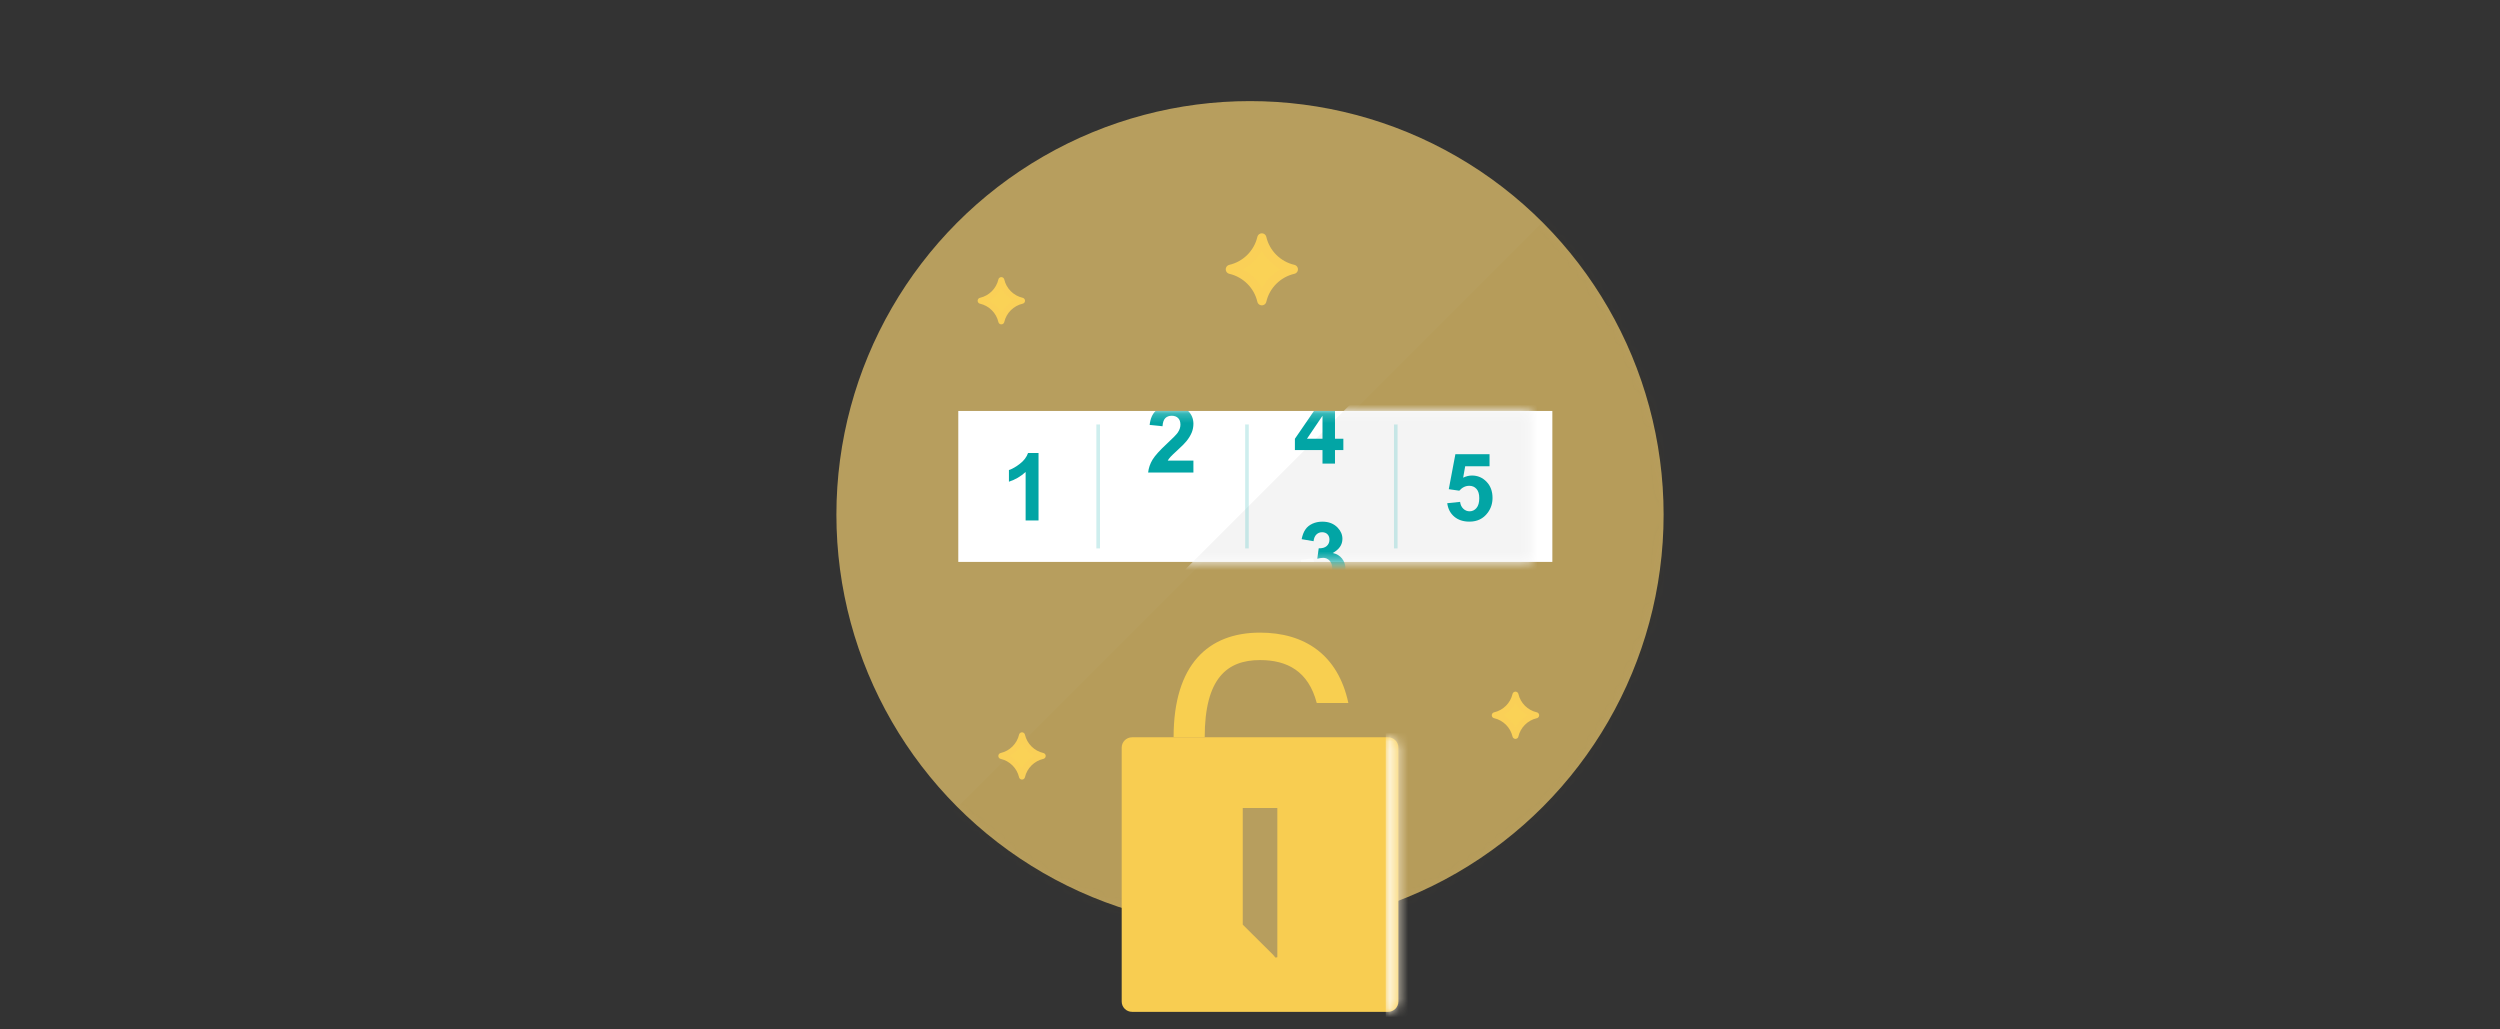 <svg xmlns="http://www.w3.org/2000/svg" xmlns:xlink="http://www.w3.org/1999/xlink" width="272" height="112" viewBox="0 0 272 112">
  <rect x="0" y="0" width="272" height="112" fill="#333333" stroke="none"/>
  <defs>
    <circle id="ilu_token_mobile_s-a" cx="45" cy="45" r="45"/>
    <path id="ilu_token_mobile_s-c" d="M0.059,29.906 L0.306,29.906 C0.931,29.906 1.435,29.404 1.435,28.783 L1.435,1.155 C1.435,0.534 0.93,0.036 0.306,0.036 L0.059,0.036 L0.059,29.906 Z"/>
    <polygon id="ilu_token_mobile_s-e" points=".228 16.619 64.862 16.619 64.862 .195 .228 .195"/>
    <polygon id="ilu_token_mobile_s-g" points=".228 16.619 64.862 16.619 64.862 .195 .228 .195"/>
    <polygon id="ilu_token_mobile_s-i" points=".228 16.619 64.862 16.619 64.862 .195 .228 .195"/>
    <polygon id="ilu_token_mobile_s-k" points=".228 16.619 64.862 16.619 64.862 .195 .228 .195"/>
    <polygon id="ilu_token_mobile_s-m" points=".228 16.619 64.862 16.619 64.862 .195 .228 .195"/>
    <polygon id="ilu_token_mobile_s-o" points=".228 16.619 64.862 16.619 64.862 .195 .228 .195"/>
    <polygon id="ilu_token_mobile_s-q" points=".228 16.619 64.862 16.619 64.862 .195 .228 .195"/>
    <polygon id="ilu_token_mobile_s-s" points=".228 16.619 64.862 16.619 64.862 .195 .228 .195"/>
    <polygon id="ilu_token_mobile_s-u" points=".228 16.619 64.862 16.619 64.862 .195 .228 .195"/>
    <polygon id="ilu_token_mobile_s-w" points=".228 16.619 64.862 16.619 64.862 .195 .228 .195"/>
  </defs>
  <g fill="none" fill-rule="evenodd" transform="translate(91 11)">
    <circle cx="45" cy="45" r="45" fill="#B79E5E"/>
    <mask id="ilu_token_mobile_s-b" fill="#fff">
      <use xlink:href="#ilu_token_mobile_s-a"/>
    </mask>
    <polygon fill="#9C6C01" fill-opacity=".5" points="0 0 90 90 0 90" mask="url(#ilu_token_mobile_s-b)" opacity=".3" transform="matrix(-1 0 0 1 90 0)" style="mix-blend-mode:multiply"/>
    <g transform="translate(31.034 57.724)">
      <g transform="translate(5.586 .096)">
        <polygon fill="#B79E5E" points="5.973 31.967 5.973 17.515 12.551 17.515 12.551 36.006 12.216 36.006"/>
        <path fill="#F8CF50" d="M0.067,11.398 L17.752,11.398 L16.06,11.398 L3.452,11.398 C3.452,4.954 5.899,2.996 9.472,2.996 C12.379,2.996 14.725,4.164 15.642,7.663 L19.08,7.663 C17.952,2.382 14.291,0.01 9.472,0.01 C3.828,0.01 0.067,3.487 0.067,11.398"/>
      </g>
      <path fill="#F8CD51" fill-rule="nonzero" d="M25.033,11.494 L21.646,11.494 L9.038,11.494 L5.653,11.494 L1.136,11.494 C0.511,11.494 0.007,11.995 0.007,12.614 L0.007,40.241 C0.007,40.865 0.514,41.364 1.136,41.364 L28.982,41.364 C29.607,41.364 30.111,40.862 30.111,40.241 L30.111,12.614 C30.111,11.993 29.606,11.494 28.982,11.494 L25.033,11.494 Z M13.178,31.877 L13.178,19.183 L16.94,19.183 L16.94,35.425 L16.75,35.425 L13.178,31.877 Z"/>
      <g transform="translate(28.676 11.459)">
        <mask id="ilu_token_mobile_s-d" fill="#fff">
          <use xlink:href="#ilu_token_mobile_s-c"/>
        </mask>
        <polygon fill="#FEF5DC" points=".059 44.115 20.216 44.115 20.216 -3.516 .059 -3.516" mask="url(#ilu_token_mobile_s-d)"/>
      </g>
    </g>
    <g fill="#FAD256" stroke="#FAD057" stroke-linecap="round" stroke-linejoin="round" transform="translate(15.517 14.276)">
      <path d="M30.77,0.61 C30.379,2.303 29.041,3.636 27.344,4.027 C29.041,4.418 30.379,5.752 30.77,7.445 C31.162,5.751 32.501,4.418 34.2,4.027 C32.501,3.637 31.162,2.304 30.77,0.61"/>
      <path stroke-width=".656" d="M2.427 5.203C2.171 6.313 1.293 7.189.179 7.445 1.293 7.701 2.171 8.576 2.427 9.686 2.685 8.576 3.562 7.701 4.677 7.445 3.562 7.189 2.685 6.315 2.427 5.203M58.365 50.303C58.109 51.413 57.231 52.288 56.118 52.544 57.231 52.8 58.109 53.676 58.365 54.786 58.622 53.676 59.5 52.8 60.615 52.544 59.5 52.289 58.622 51.415 58.365 50.303M4.676 54.73C4.419 55.84 3.542 56.715 2.429 56.971 3.542 57.227 4.419 58.103 4.676 59.212 4.933 58.102 5.811 57.227 6.926 56.971 5.811 56.715 4.933 55.841 4.676 54.73"/>
    </g>
    <g transform="translate(13.034 33.517)">
      <polygon fill="#FFF" points=".228 16.619 64.862 16.619 64.862 .195 .228 .195"/>
      <mask id="ilu_token_mobile_s-f" fill="#fff">
        <use xlink:href="#ilu_token_mobile_s-e"/>
      </mask>
      <polygon fill="#F4F4F4" points="-13.621 -34.019 76.379 55.981 -13.621 55.981" mask="url(#ilu_token_mobile_s-f)" transform="matrix(-1 0 0 1 62.757 0)"/>
      <mask id="ilu_token_mobile_s-h" fill="#fff">
        <use xlink:href="#ilu_token_mobile_s-g"/>
      </mask>
      <polygon fill="#5AC4C4" fill-opacity=".3" points="15.251 15.15 15.645 15.15 15.645 1.664 15.251 1.664" mask="url(#ilu_token_mobile_s-h)"/>
      <mask id="ilu_token_mobile_s-j" fill="#fff">
        <use xlink:href="#ilu_token_mobile_s-i"/>
      </mask>
      <polygon fill="#5AC4C4" fill-opacity=".3" points="31.44 15.15 31.832 15.15 31.832 1.664 31.44 1.664" mask="url(#ilu_token_mobile_s-j)"/>
      <mask id="ilu_token_mobile_s-l" fill="#fff">
        <use xlink:href="#ilu_token_mobile_s-k"/>
      </mask>
      <polygon fill="#5AC4C4" fill-opacity=".3" points="47.63 15.15 48.022 15.15 48.022 1.664 47.63 1.664" mask="url(#ilu_token_mobile_s-l)"/>
      <g>
        <mask id="ilu_token_mobile_s-n" fill="#fff">
          <use xlink:href="#ilu_token_mobile_s-m"/>
        </mask>
        <path fill="#02A5A5" d="M8.958,12.11 L7.554,12.11 L7.554,6.833 C7.038,7.31 6.434,7.665 5.738,7.894 L5.738,6.622 C6.104,6.502 6.504,6.276 6.931,5.941 C7.363,5.61 7.658,5.22 7.817,4.772 L8.958,4.772 L8.958,12.11 Z" mask="url(#ilu_token_mobile_s-n)"/>
      </g>
      <g>
        <mask id="ilu_token_mobile_s-p" fill="#fff">
          <use xlink:href="#ilu_token_mobile_s-o"/>
        </mask>
        <path fill="#02A5A5" d="M53.424,10.232 L54.824,10.087 C54.863,10.402 54.981,10.653 55.179,10.838 C55.374,11.022 55.602,11.113 55.859,11.113 C56.152,11.113 56.4,10.996 56.604,10.759 C56.808,10.519 56.91,10.164 56.91,9.683 C56.91,9.235 56.809,8.898 56.606,8.674 C56.404,8.449 56.143,8.338 55.819,8.338 C55.416,8.338 55.053,8.515 54.735,8.871 L53.593,8.706 L54.311,4.903 L58.028,4.903 L58.028,6.215 L55.378,6.215 L55.158,7.454 C55.472,7.3 55.792,7.221 56.118,7.221 C56.743,7.221 57.271,7.447 57.704,7.9 C58.138,8.352 58.353,8.938 58.353,9.658 C58.353,10.26 58.179,10.797 57.829,11.269 C57.352,11.914 56.689,12.237 55.842,12.237 C55.167,12.237 54.614,12.055 54.188,11.693 C53.761,11.331 53.507,10.842 53.424,10.232" mask="url(#ilu_token_mobile_s-p)"/>
      </g>
      <g>
        <mask id="ilu_token_mobile_s-r" fill="#fff">
          <use xlink:href="#ilu_token_mobile_s-q"/>
        </mask>
        <path fill="#02A5A5" d="M24.148,4.396 C24.592,3.992 24.897,3.679 25.069,3.463 C25.324,3.137 25.512,2.827 25.631,2.53 C25.75,2.232 25.809,1.918 25.809,1.59 C25.809,1.037 25.614,0.574 25.237,0.195 L21.695,0.195 C21.342,0.536 21.121,1.037 21.048,1.719 L22.448,1.859 C22.473,1.449 22.574,1.159 22.747,0.982 C22.921,0.807 23.154,0.717 23.448,0.717 C23.745,0.717 23.977,0.802 24.145,0.969 C24.314,1.137 24.398,1.376 24.398,1.69 C24.398,1.972 24.302,2.258 24.109,2.546 C23.964,2.756 23.575,3.156 22.941,3.743 C22.155,4.472 21.628,5.056 21.361,5.496 C21.096,5.935 20.936,6.401 20.883,6.893 L25.809,6.893 L25.809,5.593 L23.017,5.593 C23.092,5.467 23.185,5.337 23.304,5.204 C23.425,5.071 23.704,4.803 24.148,4.396" mask="url(#ilu_token_mobile_s-r)"/>
      </g>
      <g>
        <mask id="ilu_token_mobile_s-t" fill="#fff">
          <use xlink:href="#ilu_token_mobile_s-s"/>
        </mask>
        <path fill="#02A5A5" fill-rule="nonzero" d="M39.853,3.218 L38.165,3.218 L39.853,0.72 L39.853,3.218 Z M41.213,0.195 L38.927,0.195 L36.851,3.223 L36.851,4.45 L39.853,4.45 L39.853,5.92 L41.213,5.92 L41.213,4.45 L42.123,4.45 L42.123,3.218 L41.213,3.218 L41.213,0.195 Z" mask="url(#ilu_token_mobile_s-t)"/>
      </g>
      <g>
        <mask id="ilu_token_mobile_s-v" fill="#fff">
          <use xlink:href="#ilu_token_mobile_s-u"/>
        </mask>
        <path fill="#02A5A5" d="M39.189,13.638 C39.361,13.473 39.566,13.389 39.805,13.389 C40.049,13.389 40.243,13.461 40.391,13.608 C40.537,13.754 40.611,13.95 40.611,14.195 C40.611,14.484 40.509,14.718 40.31,14.893 C40.112,15.068 39.822,15.149 39.441,15.14 L39.286,16.279 C39.536,16.211 39.752,16.175 39.93,16.175 C40.205,16.175 40.435,16.278 40.625,16.485 C40.816,16.692 40.911,16.971 40.911,17.322 C40.911,17.524 40.879,17.702 40.821,17.86 L42.302,17.86 C42.333,17.706 42.35,17.547 42.35,17.381 C42.35,16.941 42.226,16.562 41.975,16.25 C41.722,15.938 41.387,15.736 40.966,15.649 C41.667,15.265 42.021,14.755 42.021,14.111 C42.021,13.661 41.851,13.255 41.507,12.896 C41.089,12.457 40.536,12.239 39.844,12.239 C39.443,12.239 39.078,12.313 38.752,12.464 C38.426,12.616 38.174,12.824 37.994,13.089 C37.81,13.352 37.674,13.702 37.585,14.146 L38.88,14.366 C38.917,14.048 39.019,13.805 39.189,13.638" mask="url(#ilu_token_mobile_s-v)"/>
      </g>
      <g>
        <mask id="ilu_token_mobile_s-x" fill="#fff">
          <use xlink:href="#ilu_token_mobile_s-w"/>
        </mask>
        <path fill="#FFF" d="M38.936,16.618 C38.892,16.502 38.858,16.375 38.84,16.23 L37.48,16.395 C37.488,16.473 37.509,16.544 37.523,16.618 L38.936,16.618 Z" mask="url(#ilu_token_mobile_s-x)"/>
      </g>
    </g>
  </g>
</svg>

